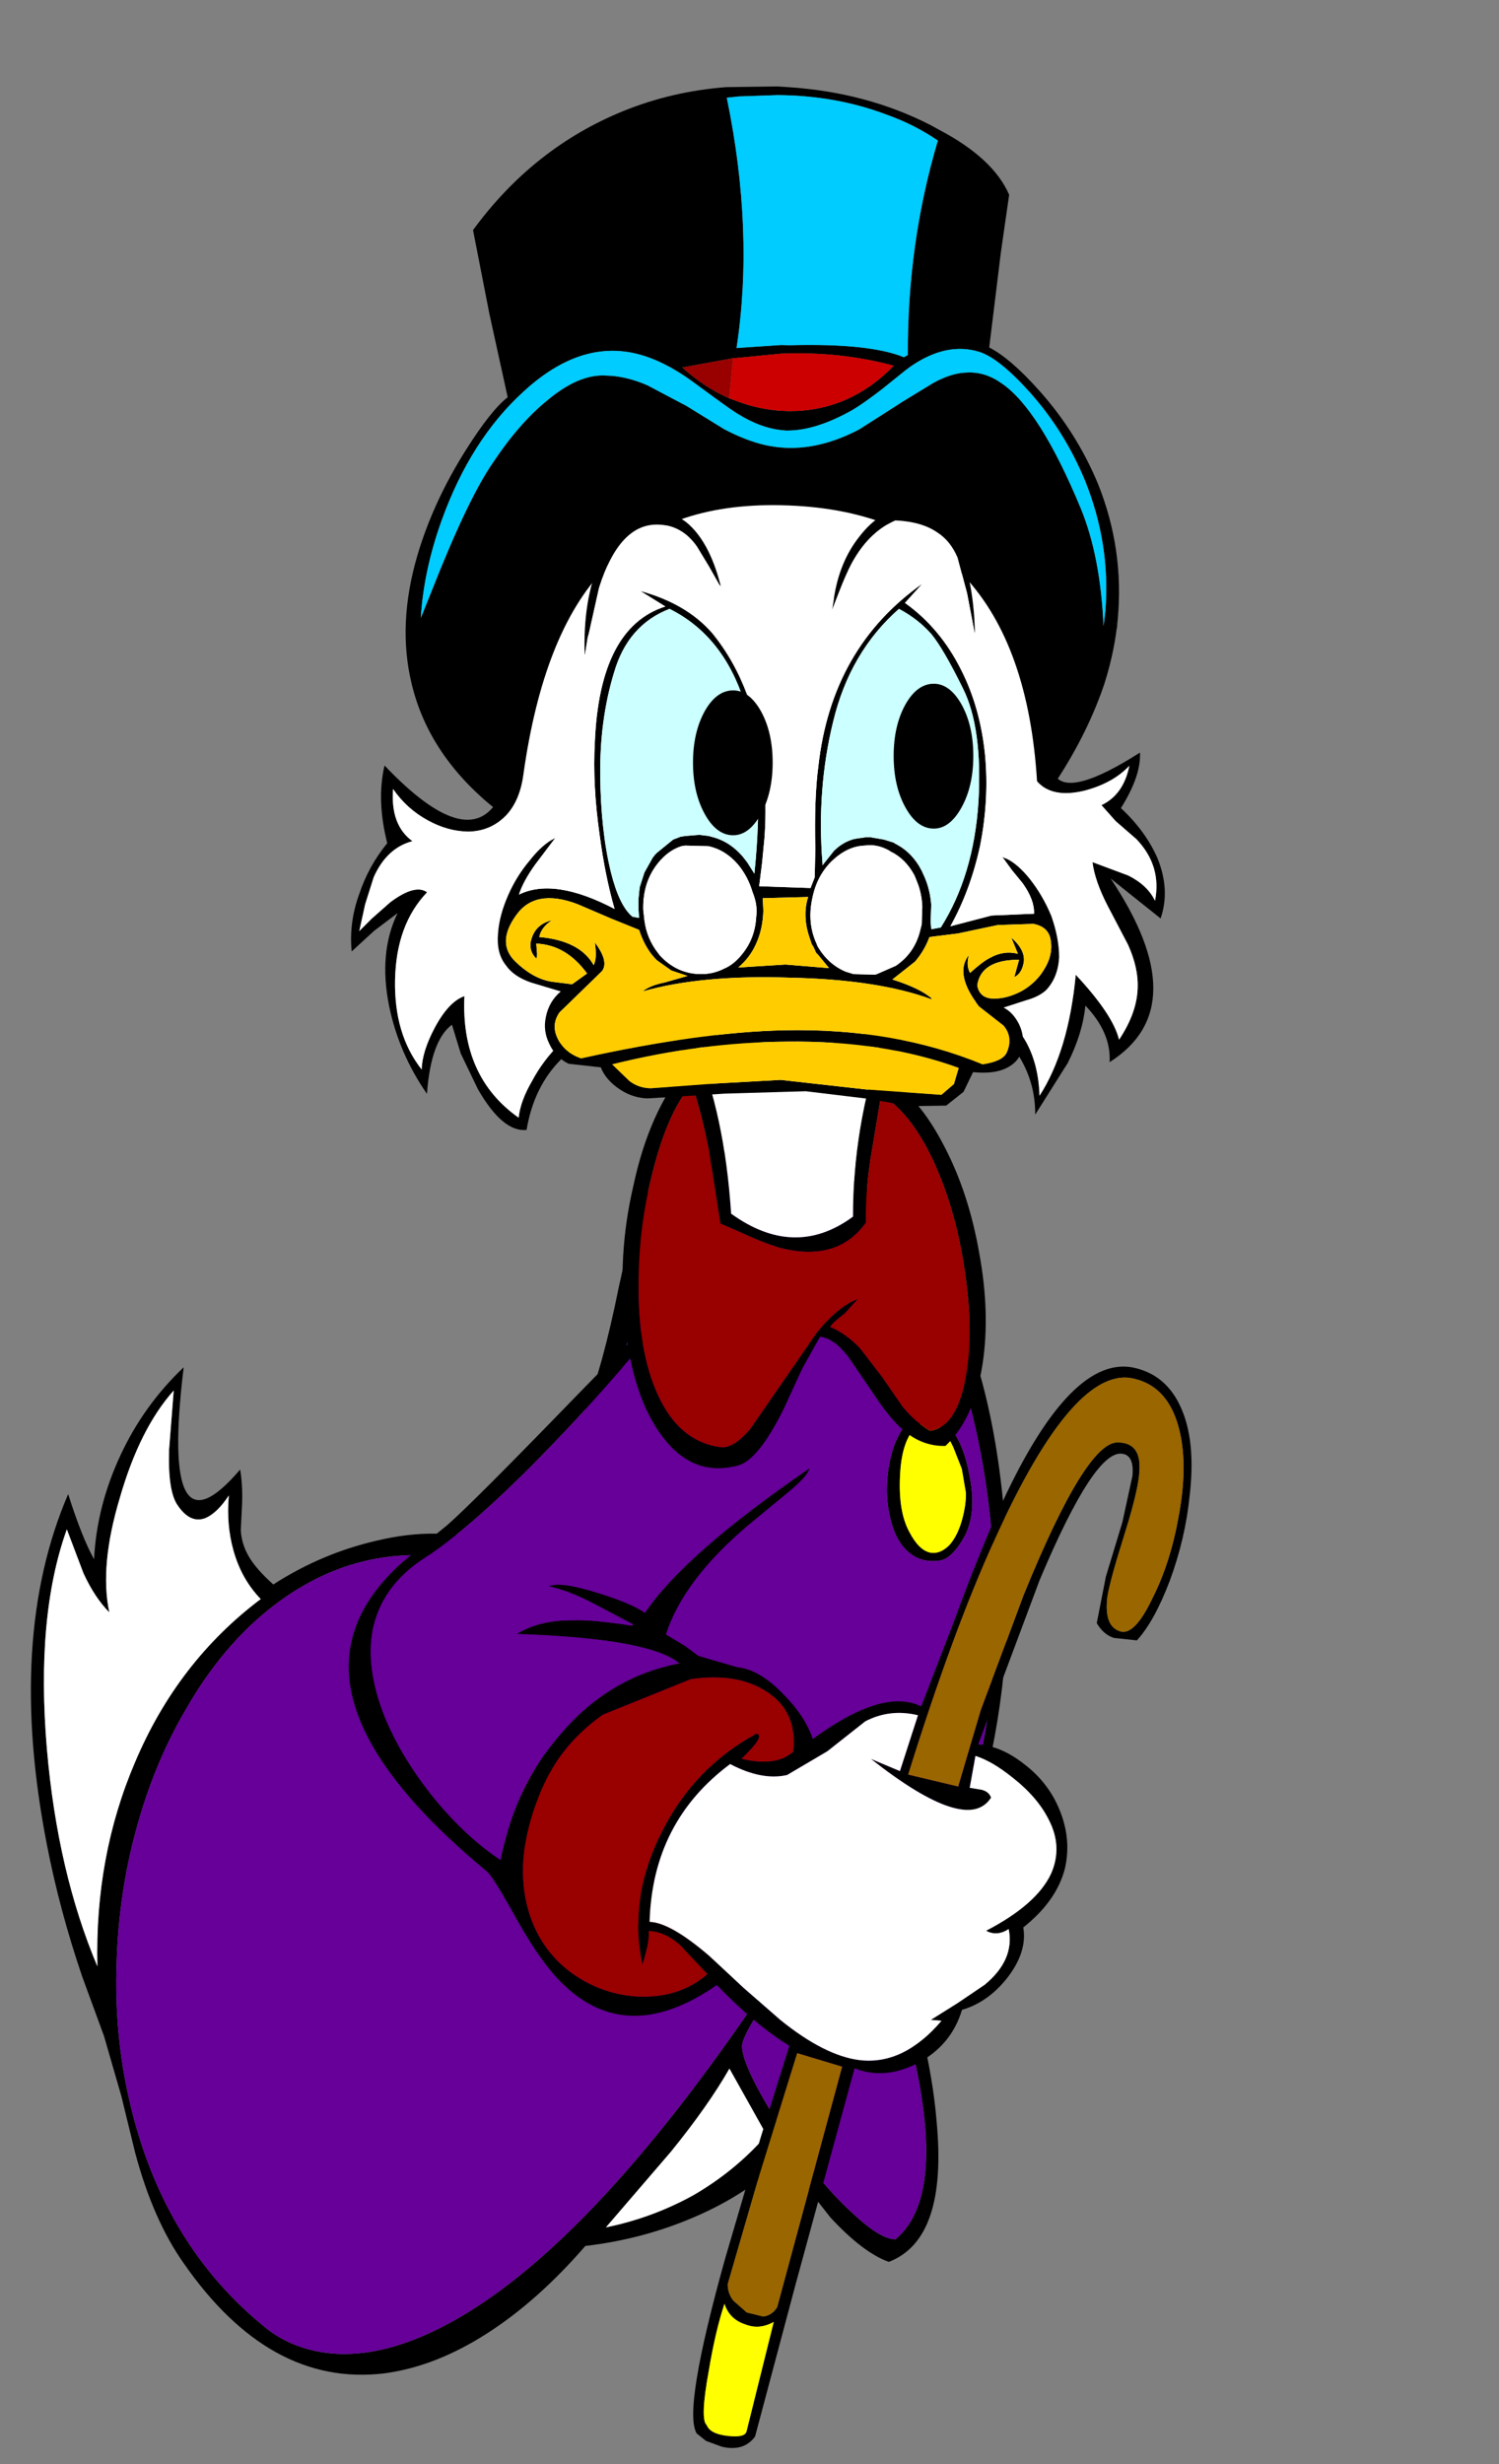 <?xml version="1.0" encoding="UTF-8" standalone="no"?>
<svg xmlns:xlink="http://www.w3.org/1999/xlink" height="166.95px" width="101.6px" xmlns="http://www.w3.org/2000/svg">
  <rect width="100%" height="100%" fill="#808080" stroke="none"/>
  <g transform="matrix(1.0, 0.0, 0.0, 1.0, 51.8, 123.5)">
    <use height="92.15" transform="matrix(0.9, 0.0, 0.0, 0.9, -49.7, -45.53)" width="73.55" xlink:href="#shape0"/>
    <use height="79.85" transform="matrix(0.816, -0.377, 0.377, 0.816, -34.202, -21.67)" width="66.1" xlink:href="#shape1"/>
    <use height="61.55" transform="matrix(0.899, -0.047, 0.047, 0.899, -26.178, -116.408)" width="53.85" xlink:href="#shape2"/>
    <use height="72.7" transform="matrix(0.899, -0.047, 0.047, 0.899, -29.486, -88.161)" width="61.35" xlink:href="#shape3"/>
    <use height="50.2" transform="matrix(0.81, 0.0, 0.0, 0.81, -18.044, -89.09)" width="46.95" xlink:href="#shape4"/>
    <use height="14.65" transform="matrix(0.837, 0.0, 0.0, 0.67, -4.829, -76.722)" width="6.45" xlink:href="#shape5"/>
    <use height="14.65" transform="matrix(0.837, 0.0, 0.0, 0.67, 8.771, -77.172)" width="6.45" xlink:href="#shape5"/>
  </g>
  <defs>
    <g id="shape0" transform="matrix(1.0, 0.0, 0.0, 1.0, 39.0, 65.7)">
      <path d="M9.75 -62.85 Q8.3 -61.5 7.45 -58.95 6.9 -57.25 6.4 -53.9 L5.4 -48.6 Q4.65 -45.7 3.45 -43.9 L0.65 -40.15 Q-1.1 -37.95 -1.85 -36.55 -4.25 -32.45 -3.15 -28.05 -1.15 -20.25 2.9 -15.25 6.25 -11.05 10.9 -9.05 14.6 -7.45 18.75 -7.4 22.0 -7.35 24.35 -8.15 29.25 -9.9 31.75 -17.4 33.95 -24.35 33.55 -33.8 33.15 -43.15 30.4 -50.8 27.35 -59.1 22.6 -62.1 19.55 -64.05 16.2 -64.5 12.1 -65.05 9.75 -62.85 M13.35 -65.65 Q22.45 -66.4 28.05 -58.5 32.8 -51.8 34.1 -40.3 35.3 -29.95 33.35 -20.45 32.45 -16.0 31.0 -12.9 29.45 -9.75 27.55 -8.55 27.4 -8.5 27.5 -8.0 L27.75 -7.05 Q27.9 -5.65 26.55 -5.2 L28.0 0.25 Q28.95 4.25 29.2 7.35 30.05 16.25 25.6 17.95 23.65 17.25 21.2 14.6 L17.7 10.15 Q15.0 12.85 10.9 14.6 7.05 16.25 2.75 16.75 -0.8 20.85 -4.6 23.3 -8.55 25.85 -12.45 26.35 -21.05 27.35 -27.5 18.05 -29.8 14.8 -31.15 9.75 L-32.2 5.45 -33.5 0.95 -35.15 -3.55 Q-36.85 -8.55 -37.8 -13.45 -40.85 -29.05 -36.2 -39.85 -35.15 -36.55 -34.25 -34.95 -34.05 -38.95 -32.25 -42.8 -30.5 -46.55 -27.5 -49.4 -29.3 -34.6 -23.25 -41.7 -23.05 -40.55 -23.1 -39.15 L-23.2 -37.15 Q-23.15 -36.15 -22.65 -35.25 -22.1 -34.25 -20.75 -33.05 -17.1 -35.4 -12.95 -36.35 -8.35 -37.45 -4.55 -36.25 0.25 -40.5 2.7 -46.1 4.05 -49.4 5.25 -55.35 L6.1 -59.2 Q6.6 -61.2 7.35 -62.4 9.15 -65.3 13.35 -65.65 M31.4 -40.0 L31.1 -41.75 30.45 -43.4 Q29.25 -45.9 28.05 -45.2 26.6 -44.35 26.45 -41.3 26.3 -38.55 27.15 -37.0 27.85 -35.65 28.7 -35.45 29.45 -35.3 30.15 -36.0 30.75 -36.65 31.1 -37.85 31.45 -39.1 31.4 -40.0 M25.6 -41.9 Q25.95 -44.05 27.05 -45.3 L29.65 -45.4 Q31.1 -44.3 31.65 -41.4 32.25 -38.55 31.35 -36.75 30.4 -35.0 29.45 -34.85 28.45 -34.7 27.65 -35.1 26.25 -35.85 25.75 -37.9 25.25 -39.8 25.6 -41.9 M16.35 -2.8 Q16.3 -1.85 15.45 -0.3 14.55 1.2 14.55 1.7 14.55 2.75 15.9 5.2 17.15 7.5 19.15 10.1 21.15 12.75 23.0 14.4 25.0 16.25 26.1 16.25 29.2 13.7 28.15 6.1 27.75 3.1 26.8 0.0 L24.9 -4.55 Q20.7 -2.4 14.7 -3.3 8.6 -4.2 3.5 -7.95 -2.15 -12.1 -4.65 -18.45 -7.45 -25.7 -5.5 -34.7 -14.45 -36.85 -21.65 -30.7 -24.9 -27.9 -27.3 -23.7 -29.7 -19.65 -31.05 -14.7 -32.4 -9.8 -32.55 -4.6 -32.75 0.75 -31.6 5.75 -29.1 16.75 -21.15 23.05 -19.45 24.35 -17.1 24.75 -13.7 25.3 -9.65 23.6 1.9 18.75 16.35 -2.8 M23.8 -5.1 Q25.3 -5.65 25.9 -7.0 16.2 -4.85 9.15 -8.15 3.25 -10.95 -0.25 -17.25 -3.15 -22.4 -3.9 -28.6 -4.2 -31.2 -3.95 -33.35 -3.85 -35.45 -3.25 -36.55 -6.3 -32.6 -5.3 -26.1 -4.3 -19.9 -0.15 -14.25 4.15 -8.25 10.15 -5.65 16.85 -2.75 23.8 -5.1 M-27.95 -39.0 Q-28.7 -40.05 -28.6 -43.2 L-28.25 -47.65 Q-30.8 -44.8 -32.3 -39.6 -33.85 -34.45 -33.1 -30.95 -34.2 -32.05 -35.05 -33.9 L-36.3 -37.2 Q-38.65 -30.65 -37.8 -20.65 -37.0 -11.4 -34.0 -4.3 -34.2 -12.6 -31.15 -19.7 -27.95 -27.25 -21.7 -31.95 -23.15 -33.45 -23.75 -35.6 -24.3 -37.55 -24.1 -39.75 -24.95 -38.45 -25.85 -38.05 -27.0 -37.6 -27.95 -39.0 M16.4 8.4 L13.6 3.4 Q12.0 6.2 9.2 9.65 L4.3 15.35 Q7.75 14.65 10.85 12.95 14.05 11.1 16.4 8.4" fill="#000000" fill-rule="evenodd" stroke="none"/>
      <path d="M9.75 -62.85 Q12.1 -65.05 16.2 -64.5 19.55 -64.05 22.6 -62.1 27.35 -59.1 30.4 -50.8 33.15 -43.15 33.55 -33.8 33.95 -24.35 31.75 -17.4 29.25 -9.9 24.35 -8.15 22.0 -7.35 18.75 -7.4 14.6 -7.45 10.9 -9.05 6.25 -11.05 2.9 -15.25 -1.15 -20.25 -3.15 -28.05 -4.25 -32.45 -1.85 -36.55 -1.1 -37.95 0.65 -40.15 L3.45 -43.9 Q4.65 -45.7 5.4 -48.6 L6.4 -53.9 Q6.9 -57.25 7.45 -58.95 8.3 -61.5 9.75 -62.85 M25.6 -41.9 Q25.25 -39.8 25.75 -37.9 26.25 -35.85 27.65 -35.1 28.45 -34.7 29.45 -34.85 30.4 -35.0 31.35 -36.75 32.25 -38.55 31.65 -41.4 31.1 -44.3 29.65 -45.4 L27.05 -45.3 Q25.95 -44.05 25.6 -41.9 M16.35 -2.8 Q1.9 18.75 -9.65 23.6 -13.7 25.3 -17.1 24.75 -19.45 24.35 -21.15 23.05 -29.1 16.75 -31.6 5.75 -32.75 0.75 -32.55 -4.6 -32.4 -9.8 -31.05 -14.7 -29.7 -19.65 -27.3 -23.7 -24.9 -27.9 -21.65 -30.7 -14.45 -36.85 -5.5 -34.7 -7.45 -25.7 -4.65 -18.45 -2.15 -12.1 3.5 -7.95 8.6 -4.2 14.7 -3.3 20.7 -2.4 24.9 -4.55 L26.8 0.0 Q27.75 3.1 28.15 6.1 29.2 13.7 26.1 16.25 25.0 16.25 23.0 14.4 21.15 12.75 19.15 10.1 17.15 7.5 15.9 5.2 14.55 2.75 14.55 1.7 14.55 1.2 15.45 -0.3 16.3 -1.85 16.35 -2.8" fill="#660099" fill-rule="evenodd" stroke="none"/>
      <path d="M31.4 -40.0 Q31.45 -39.1 31.1 -37.85 30.75 -36.65 30.15 -36.0 29.45 -35.3 28.7 -35.45 27.85 -35.65 27.15 -37.0 26.3 -38.55 26.45 -41.3 26.6 -44.35 28.05 -45.2 29.25 -45.9 30.45 -43.4 L31.1 -41.75 31.4 -40.0" fill="#ffff00" fill-rule="evenodd" stroke="none"/>
      <path d="M23.8 -5.1 Q16.85 -2.75 10.15 -5.65 4.15 -8.25 -0.15 -14.25 -4.3 -19.9 -5.3 -26.1 -6.3 -32.6 -3.25 -36.55 -3.85 -35.45 -3.95 -33.35 -4.2 -31.2 -3.9 -28.6 -3.15 -22.4 -0.25 -17.25 3.25 -10.95 9.15 -8.15 16.2 -4.85 25.9 -7.0 25.3 -5.65 23.8 -5.1" fill="#990000" fill-rule="evenodd" stroke="none"/>
      <path d="M16.4 8.4 Q14.05 11.1 10.85 12.95 7.75 14.65 4.3 15.35 L9.2 9.65 Q12.0 6.2 13.6 3.4 L16.4 8.4 M-27.95 -39.0 Q-27.0 -37.6 -25.85 -38.05 -24.95 -38.45 -24.1 -39.75 -24.3 -37.55 -23.75 -35.6 -23.15 -33.45 -21.7 -31.95 -27.95 -27.25 -31.15 -19.7 -34.2 -12.6 -34.0 -4.3 -37.0 -11.4 -37.8 -20.65 -38.65 -30.65 -36.3 -37.2 L-35.05 -33.9 Q-34.2 -32.05 -33.1 -30.95 -33.85 -34.45 -32.3 -39.6 -30.8 -44.8 -28.25 -47.65 L-28.6 -43.2 Q-28.7 -40.05 -27.95 -39.0" fill="#ffffff" fill-rule="evenodd" stroke="none"/>
    </g>
    <g id="shape1" transform="matrix(1.0, 0.0, 0.0, 1.0, 33.75, 7.9)">
      <path d="M4.8 7.15 L5.0 7.15 4.85 7.25 Q4.4 7.65 2.9 8.05 L-1.1 9.1 Q-7.2 10.8 -10.1 13.95 L-9.15 15.35 -8.55 16.45 -6.25 18.45 Q-4.8 19.3 -3.95 21.75 -3.15 23.95 -3.35 25.75 3.1 24.45 5.1 26.95 L10.0 22.2 Q14.3 17.9 17.1 15.55 26.65 7.45 30.5 10.6 32.55 12.25 32.3 15.25 32.1 17.8 30.15 21.0 28.5 23.8 26.1 26.2 23.75 28.5 21.95 29.25 L20.45 28.35 Q19.85 27.8 19.75 26.8 L21.85 23.9 24.7 20.7 26.85 17.85 Q27.6 16.55 26.9 16.05 25.2 14.75 17.2 22.05 L7.8 31.35 Q9.35 32.2 10.35 34.2 11.4 36.2 11.3 38.4 11.2 40.8 9.8 42.6 8.2 44.55 5.1 45.3 4.6 47.15 2.3 48.3 0.25 49.3 -1.7 49.0 -3.55 51.1 -6.45 51.25 -9.25 51.35 -10.9 49.6 L-21.75 62.5 -29.35 71.65 Q-30.6 72.35 -31.95 71.3 L-32.85 70.4 -33.25 69.6 Q-33.5 67.6 -25.75 58.5 L-19.5 51.35 -14.65 46.0 Q-16.3 43.55 -17.7 39.55 -26.2 41.05 -28.45 33.9 -29.1 31.85 -29.35 28.3 -29.6 25.0 -29.85 24.5 -36.85 9.9 -31.35 3.9 -29.5 1.85 -26.1 0.75 L-23.55 0.05 -21.6 -0.45 Q-19.2 -1.15 -8.7 -5.2 -0.55 -8.35 -0.4 -7.85 L-0.45 -7.75 Q-0.8 -7.5 -3.1 -6.4 -5.95 -5.05 -9.45 -3.6 -19.1 0.35 -24.25 1.1 -28.05 1.65 -30.05 4.4 -31.75 6.85 -31.95 10.7 -32.1 14.1 -31.1 18.0 -30.15 21.55 -28.55 24.15 -25.2 19.55 -20.5 17.45 -15.35 15.05 -10.1 16.35 -11.35 13.7 -20.3 9.2 -18.3 8.95 -16.0 10.05 -14.75 10.55 -12.1 12.3 L-12.05 12.2 -14.15 9.45 Q-15.4 7.85 -16.6 6.95 -15.65 6.95 -13.45 8.95 -11.5 10.7 -10.85 11.8 -6.3 9.05 4.8 7.15 M21.15 28.15 Q22.0 28.8 24.3 26.9 26.65 25.05 28.65 22.2 30.95 19.0 31.5 16.25 32.15 13.0 30.15 11.35 26.55 8.2 15.35 17.9 9.6 22.85 2.05 31.2 L5.1 33.6 9.05 29.1 15.65 22.55 Q24.75 14.05 26.9 15.1 28.5 15.85 27.5 17.7 26.9 18.9 24.55 21.5 22.0 24.3 21.3 25.35 20.1 27.3 21.15 28.15 M9.1 34.7 Q8.2 32.9 7.25 32.05 L5.85 34.05 6.65 34.6 Q7.05 34.95 7.0 35.4 4.2 37.2 0.0 28.95 L1.6 30.7 4.6 27.45 Q2.9 26.1 0.8 26.2 L-2.75 27.05 -6.25 27.4 Q-8.15 27.0 -9.8 24.85 -16.95 26.35 -20.3 33.1 -18.9 33.8 -17.3 37.3 L-15.95 40.6 -14.45 43.95 Q-12.55 47.8 -10.3 49.2 -7.45 50.95 -3.45 49.1 L-4.15 48.7 -1.8 48.4 0.65 48.0 Q3.5 47.25 4.05 44.95 3.0 45.1 2.45 44.35 6.75 44.15 8.7 42.5 10.35 41.05 10.25 38.75 10.2 36.85 9.1 34.7 M-8.85 24.85 Q-6.75 26.5 -5.1 26.0 -3.5 23.35 -5.05 21.0 -6.45 18.8 -9.8 17.8 L-16.95 17.45 Q-21.05 18.2 -23.9 21.0 -27.4 24.3 -28.15 28.0 -28.8 31.25 -27.3 34.05 -25.85 36.65 -23.25 37.95 -20.55 39.25 -18.0 38.5 L-18.9 35.8 Q-19.5 34.3 -20.65 33.7 -20.95 34.5 -22.15 35.8 -21.0 30.8 -16.65 27.35 -12.4 23.95 -7.05 23.6 -6.4 24.0 -8.85 24.85 M-30.45 65.7 Q-32.6 68.75 -32.3 69.35 -32.35 70.05 -31.2 70.75 -30.05 71.45 -29.75 71.0 L-24.45 64.4 Q-25.7 64.5 -26.5 63.65 -27.4 62.8 -27.25 61.6 -28.75 63.2 -30.45 65.7 M-11.7 49.1 L-14.35 46.75 -20.75 53.85 -26.4 60.35 Q-26.7 60.95 -26.55 61.65 L-26.0 62.9 -25.0 63.7 Q-24.35 63.9 -23.75 63.5 L-11.7 49.1" fill="#000000" fill-rule="evenodd" stroke="none"/>
      <path d="M-0.45 -7.75 Q9.85 -4.75 4.8 7.15 -6.3 9.05 -10.85 11.8 -11.5 10.7 -13.45 8.95 -15.65 6.95 -16.6 6.95 -15.4 7.85 -14.15 9.45 L-12.05 12.2 -12.1 12.3 Q-14.75 10.55 -16.0 10.05 -18.3 8.95 -20.3 9.2 -11.35 13.7 -10.1 16.35 -15.35 15.05 -20.5 17.45 -25.2 19.55 -28.55 24.15 -30.15 21.55 -31.1 18.0 -32.1 14.1 -31.95 10.7 -31.75 6.85 -30.05 4.4 -28.05 1.65 -24.25 1.1 -19.1 0.35 -9.45 -3.6 -5.95 -5.05 -3.1 -6.4 -0.8 -7.5 -0.45 -7.75" fill="#660099" fill-rule="evenodd" stroke="none"/>
      <path d="M21.15 28.15 Q20.1 27.3 21.3 25.35 22.0 24.3 24.55 21.5 26.9 18.9 27.5 17.7 28.5 15.85 26.9 15.1 24.75 14.05 15.65 22.55 L9.05 29.1 5.1 33.6 2.05 31.2 Q9.6 22.85 15.35 17.9 26.55 8.2 30.15 11.35 32.15 13.0 31.5 16.25 30.95 19.0 28.65 22.2 26.65 25.05 24.3 26.9 22.0 28.8 21.15 28.15 M-11.7 49.1 L-23.75 63.5 Q-24.35 63.9 -25.0 63.7 L-26.0 62.9 -26.55 61.65 Q-26.7 60.95 -26.4 60.35 L-20.75 53.85 -14.35 46.75 -11.7 49.1" fill="#996600" fill-rule="evenodd" stroke="none"/>
      <path d="M9.1 34.7 Q10.2 36.85 10.25 38.75 10.35 41.05 8.7 42.5 6.75 44.15 2.45 44.35 3.0 45.1 4.05 44.95 3.5 47.25 0.65 48.0 L-1.8 48.4 -4.15 48.7 -3.45 49.1 Q-7.45 50.95 -10.3 49.2 -12.55 47.8 -14.45 43.95 L-15.95 40.6 -17.3 37.3 Q-18.9 33.8 -20.3 33.1 -16.95 26.35 -9.8 24.85 -8.15 27.0 -6.25 27.4 L-2.75 27.05 0.8 26.2 Q2.9 26.1 4.6 27.45 L1.6 30.7 0.0 28.95 Q4.2 37.2 7.0 35.4 7.05 34.95 6.65 34.6 L5.85 34.05 7.25 32.05 Q8.2 32.9 9.1 34.7" fill="#ffffff" fill-rule="evenodd" stroke="none"/>
      <path d="M-8.85 24.85 Q-6.4 24.0 -7.05 23.6 -12.4 23.95 -16.65 27.35 -21.0 30.8 -22.15 35.8 -20.95 34.5 -20.65 33.7 -19.5 34.3 -18.9 35.8 L-18.0 38.5 Q-20.55 39.25 -23.25 37.95 -25.85 36.65 -27.3 34.05 -28.8 31.25 -28.15 28.0 -27.4 24.3 -23.9 21.0 -21.05 18.2 -16.95 17.45 L-9.8 17.8 Q-6.45 18.8 -5.05 21.0 -3.5 23.35 -5.1 26.0 -6.75 26.5 -8.85 24.85" fill="#990000" fill-rule="evenodd" stroke="none"/>
      <path d="M-30.45 65.7 Q-28.75 63.2 -27.25 61.6 -27.4 62.8 -26.5 63.65 -25.7 64.5 -24.45 64.4 L-29.75 71.0 Q-30.05 71.45 -31.2 70.75 -32.35 70.05 -32.3 69.35 -32.6 68.75 -30.45 65.7" fill="#ffff00" fill-rule="evenodd" stroke="none"/>
    </g>
    <g id="shape2" transform="matrix(1.0, 0.0, 0.0, 1.0, 26.9, 30.75)">
      <path d="M3.2 -30.55 L4.05 -30.45 Q9.9 -29.75 14.55 -27.05 L15.2 -26.65 Q19.15 -24.3 20.2 -21.5 L19.35 -17.2 18.1 -10.1 Q19.65 -9.2 21.7 -6.65 24.35 -3.35 25.75 0.6 27.45 5.6 26.7 10.8 26.35 13.2 25.45 15.6 24.05 19.15 21.55 22.6 1.1 39.0 -20.9 22.6 -25.65 18.35 -26.65 12.9 -27.5 8.35 -25.7 3.25 -24.3 -0.7 -21.65 -4.45 -19.6 -7.35 -18.3 -8.25 L-19.35 -14.6 -20.25 -20.95 Q-15.4 -26.9 -8.5 -29.3 -4.75 -30.6 -0.65 -30.7 L3.2 -30.55 M-8.4 -11.0 Q-12.65 -12.3 -17.1 -8.6 -21.25 -5.2 -23.75 0.75 -25.3 4.45 -25.7 8.0 L-24.75 5.95 Q-21.7 -0.75 -19.7 -3.35 -17.55 -6.25 -15.35 -7.85 -12.9 -9.7 -10.9 -9.5 -9.35 -9.4 -7.75 -8.6 L-4.9 -6.9 -2.15 -5.0 Q-0.55 -4.05 0.85 -3.65 4.2 -2.7 8.0 -4.45 L11.0 -6.15 11.25 -6.3 13.75 -7.65 Q15.2 -8.35 16.35 -8.3 17.7 -8.3 18.9 -7.35 21.65 -5.25 24.35 2.35 25.65 6.05 25.6 11.3 L25.8 10.15 Q26.45 5.2 24.8 0.35 23.45 -3.5 20.95 -6.6 18.8 -9.25 17.35 -9.8 14.95 -10.7 12.15 -9.0 L11.7 -8.7 9.9 -7.4 Q8.45 -6.4 7.6 -5.95 4.7 -4.5 2.5 -4.65 L2.15 -4.7 Q0.6 -4.95 -1.0 -6.05 L-1.15 -6.15 -1.75 -6.6 -2.75 -7.4 -4.4 -8.75 Q-6.45 -10.4 -8.4 -11.0 M0.25 -29.95 L-0.65 -29.9 Q0.9 -19.75 -0.9 -11.05 L2.45 -11.1 3.1 -11.05 Q9.1 -10.9 11.65 -9.7 L11.95 -9.85 Q12.35 -18.25 15.05 -25.85 13.35 -27.15 11.3 -28.0 7.55 -29.65 3.15 -29.9 L0.25 -29.95 M-1.65 -7.3 L-0.95 -7.0 Q0.55 -6.35 2.25 -6.15 L2.8 -6.1 Q7.35 -5.85 10.85 -9.1 6.9 -10.4 2.4 -10.45 L-0.95 -10.3 -1.2 -10.3 -5.05 -9.8 Q-3.45 -8.2 -1.65 -7.3 M12.15 21.0 Q16.25 17.9 16.25 13.75 L16.05 12.05 Q15.3 8.6 11.5 6.05 6.75 2.85 0.1 2.85 -6.6 2.85 -11.3 6.05 -14.5 8.15 -15.5 10.9 -16.05 12.2 -16.05 13.75 -16.05 18.25 -11.3 21.45 L-9.55 22.5 Q-5.4 24.6 0.1 24.65 6.75 24.6 11.5 21.45 L12.15 21.0" fill="#000000" fill-rule="evenodd" stroke="none"/>
      <path d="M0.25 -29.95 L3.15 -29.9 Q7.55 -29.65 11.3 -28.0 13.35 -27.15 15.05 -25.85 12.35 -18.25 11.95 -9.85 L11.65 -9.7 Q9.1 -10.9 3.1 -11.05 L2.45 -11.1 -0.9 -11.05 Q0.9 -19.75 -0.65 -29.9 L0.25 -29.95 M-8.4 -11.0 Q-6.45 -10.4 -4.4 -8.75 L-2.75 -7.4 -1.75 -6.6 -1.15 -6.15 -1.0 -6.05 Q0.6 -4.95 2.15 -4.7 L2.5 -4.65 Q4.7 -4.5 7.6 -5.95 8.45 -6.4 9.9 -7.4 L11.7 -8.7 12.15 -9.0 Q14.95 -10.7 17.35 -9.8 18.8 -9.25 20.95 -6.6 23.45 -3.5 24.8 0.35 26.45 5.2 25.8 10.15 L25.6 11.3 Q25.65 6.05 24.35 2.35 21.65 -5.25 18.9 -7.35 17.7 -8.3 16.35 -8.3 15.2 -8.35 13.75 -7.65 L11.25 -6.3 11.0 -6.15 8.0 -4.45 Q4.2 -2.7 0.85 -3.65 -0.55 -4.05 -2.15 -5.0 L-4.9 -6.9 -7.75 -8.6 Q-9.35 -9.4 -10.9 -9.5 -12.9 -9.7 -15.35 -7.85 -17.55 -6.25 -19.7 -3.35 -21.7 -0.75 -24.75 5.95 L-25.7 8.0 Q-25.3 4.45 -23.75 0.75 -21.25 -5.2 -17.1 -8.6 -12.65 -12.3 -8.4 -11.0" fill="#00ccff" fill-rule="evenodd" stroke="none"/>
      <path d="M-1.2 -10.3 L-0.95 -10.3 2.4 -10.45 Q6.9 -10.4 10.85 -9.1 7.35 -5.85 2.8 -6.1 L2.25 -6.15 Q0.55 -6.35 -0.95 -7.0 L-1.65 -7.3 -1.2 -10.3" fill="#cc0000" fill-rule="evenodd" stroke="none"/>
      <path d="M-1.65 -7.3 Q-3.45 -8.2 -5.05 -9.8 L-1.2 -10.3 -1.65 -7.3" fill="#990000" fill-rule="evenodd" stroke="none"/>
      <path d="M12.15 21.0 L11.5 21.45 Q6.75 24.6 0.1 24.65 -5.4 24.6 -9.55 22.5 L-9.0 18.05 Q-4.9 20.05 0.45 20.1 6.75 20.05 11.35 17.25 L12.15 21.0" fill="#660000" fill-rule="evenodd" stroke="none"/>
      <path d="M-15.5 10.9 Q-14.5 8.15 -11.3 6.05 -6.6 2.85 0.1 2.85 6.75 2.85 11.5 6.05 15.3 8.6 16.05 12.05 15.0 14.75 11.85 16.9 L11.35 17.25 Q6.75 20.05 0.45 20.1 -4.9 20.05 -9.0 18.05 L-10.95 16.9 Q-14.8 14.3 -15.5 10.9" fill="#333333" fill-rule="evenodd" stroke="none"/>
      <path d="M16.05 12.05 L16.25 13.75 Q16.25 17.9 12.15 21.0 L11.35 17.25 11.85 16.9 Q15.0 14.75 16.05 12.05 M-9.55 22.5 L-11.3 21.45 Q-16.05 18.25 -16.05 13.75 -16.05 12.2 -15.5 10.9 -14.8 14.3 -10.95 16.9 L-9.0 18.05 -9.55 22.5" fill="#330000" fill-rule="evenodd" stroke="none"/>
    </g>
    <g id="shape3" transform="matrix(1.0, 0.0, 0.0, 1.0, 32.9, 57.5)">
      <path d="M25.95 -46.6 L24.95 -43.15 Q23.45 -39.35 20.65 -35.6 21.6 -33.8 27.15 -36.95 27.15 -35.2 25.5 -32.85 27.25 -31.05 28.05 -28.95 28.9 -26.5 28.05 -24.4 L24.45 -27.6 Q30.4 -17.6 23.65 -13.8 23.9 -16.0 22.05 -18.15 21.75 -16.1 20.5 -13.9 L17.85 -10.15 Q18.0 -12.65 16.75 -14.8 15.55 -16.9 13.65 -17.75 11.65 -18.7 9.9 -17.75 7.85 -16.75 6.75 -13.55 9.15 -12.0 10.9 -8.1 12.55 -4.5 13.1 0.05 13.7 4.65 12.9 8.45 12.05 12.5 9.8 14.4 8.05 14.35 6.7 13.05 5.7 12.1 4.6 10.2 L2.8 7.25 Q1.8 5.85 0.8 5.7 L-0.65 8.0 -2.2 10.95 Q-4.3 14.7 -5.85 15.05 -9.35 15.8 -11.5 12.5 -13.5 9.5 -13.8 4.15 -14.15 -1.15 -12.65 -6.35 -11.15 -11.95 -8.15 -15.15 -8.05 -16.9 -9.65 -17.8 -11.2 -18.65 -13.4 -18.25 -15.8 -17.85 -17.6 -16.15 -19.75 -14.2 -20.45 -11.0 -22.25 -10.9 -23.95 -14.25 L-25.1 -17.0 -25.65 -19.2 Q-27.3 -18.1 -27.8 -14.1 -29.75 -17.25 -30.3 -20.85 -30.9 -24.9 -29.3 -27.8 L-31.15 -26.55 -32.9 -25.1 Q-33.0 -27.3 -32.1 -29.4 -31.3 -31.45 -29.8 -33.1 -30.45 -36.35 -29.7 -38.95 -23.75 -32.0 -21.25 -36.0 -26.15 -40.3 -27.15 -45.85 L-27.4 -49.4 -21.0 -49.4 -21.0 -57.5 20.8 -57.5 20.8 -46.6 25.95 -46.6 M25.05 -31.9 L24.05 -33.15 Q25.75 -33.85 26.3 -36.0 25.0 -34.75 22.8 -34.3 20.35 -33.85 19.3 -35.2 19.1 -55.65 1.15 -56.95 -7.5 -57.6 -12.4 -52.85 -17.25 -48.3 -19.3 -37.7 -19.7 -35.6 -20.95 -34.55 -22.1 -33.6 -23.65 -33.65 -25.2 -33.75 -26.65 -34.65 -28.2 -35.6 -29.15 -37.15 -29.5 -34.45 -27.9 -33.15 -29.85 -32.75 -30.95 -30.6 L-31.7 -28.6 -32.25 -26.6 -31.25 -27.5 -29.8 -28.65 Q-27.85 -29.95 -27.0 -29.25 -29.45 -26.95 -29.75 -22.8 -30.05 -18.7 -28.1 -15.95 -28.0 -17.3 -26.95 -19.05 -25.8 -20.95 -24.6 -21.3 -25.2 -15.25 -21.0 -11.95 -20.8 -13.2 -19.85 -14.65 -18.95 -16.15 -17.6 -17.35 L-14.85 -19.3 Q-13.3 -20.0 -12.0 -19.7 L-10.4 -19.05 -7.15 -17.8 Q-2.0 -16.15 2.9 -16.35 4.15 -16.4 5.85 -17.05 L8.7 -18.25 Q10.35 -18.95 11.55 -19.05 13.1 -19.25 14.5 -18.55 16.45 -17.65 17.45 -15.65 18.3 -13.9 18.25 -11.55 20.6 -14.8 21.45 -20.5 24.1 -17.35 24.45 -15.45 25.9 -17.4 26.05 -19.25 26.2 -20.75 25.5 -22.55 L24.1 -25.6 Q23.25 -27.5 23.15 -28.9 L25.8 -27.75 Q27.2 -26.95 27.7 -25.75 28.35 -28.35 26.55 -30.45 L25.05 -31.9 M5.3 -7.5 Q4.75 -4.8 4.7 -2.7 2.4 0.2 -1.9 -1.15 -3.15 -1.6 -4.75 -2.45 L-6.25 -3.2 -6.8 -8.55 Q-7.2 -11.5 -7.85 -13.8 -9.75 -11.8 -11.1 -7.45 -12.45 -3.2 -12.65 1.3 -12.9 6.15 -11.65 9.35 -10.25 13.0 -7.15 13.6 -6.2 13.8 -4.85 12.4 L-2.3 9.1 0.55 5.4 Q2.25 3.5 3.8 3.0 L2.75 4.05 Q1.85 4.65 1.6 5.0 2.75 5.55 3.75 6.7 L5.3 8.95 6.75 11.3 Q7.65 12.5 8.7 13.2 10.6 13.05 11.5 9.7 12.35 6.55 12.0 2.0 11.65 -2.65 10.25 -6.45 8.7 -10.65 6.35 -12.25 L5.3 -7.5 M3.75 -3.2 Q4.1 -9.9 6.6 -16.2 0.6 -14.25 -7.45 -16.75 -5.5 -11.45 -5.4 -3.9 -0.8 -0.2 3.75 -3.2" fill="#000000" fill-rule="evenodd" stroke="none"/>
      <path d="M25.05 -31.9 L26.55 -30.45 Q28.35 -28.35 27.7 -25.75 27.2 -26.95 25.8 -27.75 L23.15 -28.9 Q23.25 -27.5 24.1 -25.6 L25.5 -22.55 Q26.2 -20.75 26.05 -19.25 25.9 -17.4 24.45 -15.45 24.1 -17.35 21.45 -20.5 20.6 -14.8 18.25 -11.55 18.3 -13.9 17.45 -15.65 16.45 -17.65 14.5 -18.55 13.1 -19.25 11.55 -19.05 10.35 -18.95 8.7 -18.25 L5.85 -17.05 Q4.15 -16.4 2.9 -16.35 -2.0 -16.15 -7.15 -17.8 L-10.4 -19.05 -12.0 -19.7 Q-13.3 -20.0 -14.85 -19.3 L-17.6 -17.35 Q-18.95 -16.15 -19.85 -14.65 -20.8 -13.2 -21.0 -11.95 -25.2 -15.25 -24.6 -21.3 -25.8 -20.95 -26.95 -19.05 -28.0 -17.3 -28.1 -15.95 -30.05 -18.7 -29.75 -22.8 -29.45 -26.95 -27.0 -29.25 -27.85 -29.95 -29.8 -28.65 L-31.25 -27.5 -32.25 -26.6 -31.7 -28.6 -30.95 -30.6 Q-29.85 -32.75 -27.9 -33.15 -29.5 -34.45 -29.15 -37.15 -28.2 -35.6 -26.65 -34.65 -25.2 -33.75 -23.65 -33.65 -22.1 -33.6 -20.95 -34.55 -19.7 -35.6 -19.3 -37.7 -17.25 -48.3 -12.4 -52.85 -7.5 -57.6 1.15 -56.95 19.1 -55.65 19.3 -35.2 20.35 -33.85 22.8 -34.3 25.0 -34.75 26.3 -36.0 25.75 -33.85 24.05 -33.15 L25.05 -31.9 M3.75 -3.2 Q-0.8 -0.2 -5.4 -3.9 -5.5 -11.45 -7.45 -16.75 0.6 -14.25 6.6 -16.2 4.1 -9.9 3.75 -3.2" fill="#ffffff" fill-rule="evenodd" stroke="none"/>
      <path d="M5.3 -7.5 L6.35 -12.25 Q8.7 -10.65 10.25 -6.45 11.65 -2.65 12.0 2.0 12.35 6.55 11.5 9.7 10.6 13.05 8.7 13.2 7.65 12.5 6.75 11.3 L5.3 8.95 3.75 6.7 Q2.75 5.55 1.6 5.0 1.85 4.65 2.75 4.05 L3.8 3.0 Q2.25 3.5 0.55 5.4 L-2.3 9.1 -4.85 12.4 Q-6.2 13.8 -7.15 13.6 -10.25 13.0 -11.65 9.35 -12.9 6.15 -12.65 1.3 -12.45 -3.2 -11.1 -7.45 -9.75 -11.8 -7.85 -13.8 -7.2 -11.5 -6.8 -8.55 L-6.25 -3.2 -4.75 -2.45 Q-3.15 -1.6 -1.9 -1.15 2.4 0.2 4.7 -2.7 4.75 -4.8 5.3 -7.5" fill="#990000" fill-rule="evenodd" stroke="none"/>
    </g>
    <g id="shape4" transform="matrix(1.0, 0.0, 0.0, 1.0, 23.45, 25.05)">
      <path d="M4.65 -17.45 Q5.1 -20.5 6.75 -22.6 8.55 -24.95 10.75 -25.05 13.05 -25.15 14.6 -22.7 16.1 -20.25 16.4 -15.85 L16.45 -14.8 16.45 -14.5 15.8 -17.9 15.0 -20.9 Q14.4 -22.3 13.3 -23.0 12.0 -23.9 9.8 -24.0 7.75 -23.1 6.4 -20.85 5.8 -19.9 4.85 -17.4 L4.5 -16.5 4.65 -17.45 M19.1 4.3 Q20.05 4.75 21.05 6.0 22.15 7.4 22.85 9.1 23.5 10.95 23.5 12.55 23.4 14.25 22.4 15.3 21.8 15.85 20.7 16.15 L18.85 16.75 Q19.65 17.15 20.15 18.15 20.6 19.1 20.45 20.1 20.25 21.15 19.3 21.7 18.2 22.35 16.3 22.15 L15.5 23.8 14.05 24.95 10.95 25.0 7.7 24.4 2.3 23.75 -4.5 23.95 -10.95 24.35 Q-12.2 24.3 -13.25 23.6 -14.45 22.8 -14.85 21.75 L-17.55 21.45 Q-18.65 20.9 -19.15 19.8 -19.7 18.7 -19.45 17.55 -19.2 16.25 -18.2 15.4 L-20.7 14.65 Q-22.15 14.15 -22.8 13.2 -23.6 12.2 -23.45 10.55 -23.35 9.05 -22.6 7.35 -21.9 5.75 -20.8 4.45 -19.9 3.3 -19.0 2.75 L-18.65 2.55 -20.35 4.8 Q-21.35 6.2 -21.7 7.3 -18.75 5.85 -13.7 8.5 -14.5 5.7 -14.95 2.3 -15.55 -1.9 -15.35 -5.45 -14.95 -15.05 -9.45 -16.8 L-11.55 -18.1 Q-7.7 -17.05 -5.55 -14.6 -3.7 -12.35 -2.6 -9.4 -1.55 -6.45 -1.25 -3.35 -0.95 -0.3 -1.15 2.5 L-1.35 4.6 -1.6 6.6 2.7 6.75 3.05 5.85 3.1 3.45 Q3.0 -0.75 3.35 -3.4 4.45 -13.35 12.05 -18.7 L10.6 -17.1 Q13.55 -15.0 15.3 -11.5 16.9 -8.35 17.3 -4.4 17.65 -0.7 16.9 3.15 16.1 6.9 14.4 9.95 L17.85 9.05 21.4 8.9 Q21.45 7.75 20.45 6.35 L19.55 5.25 19.15 4.7 18.75 4.15 19.1 4.3 M-16.15 -12.95 L-16.2 -12.75 Q-16.35 -17.35 -14.95 -20.55 -13.7 -23.5 -11.6 -24.4 -9.6 -25.3 -7.7 -23.85 -5.8 -22.3 -4.85 -18.65 L-4.8 -18.45 -4.95 -18.65 -5.8 -20.15 -6.8 -21.8 Q-8.05 -23.6 -10.05 -23.65 -13.3 -23.75 -15.0 -18.35 L-15.85 -14.55 -15.95 -14.2 -16.15 -12.95 M16.75 -0.45 Q17.1 -6.65 15.45 -9.95 13.8 -13.3 12.8 -14.5 11.7 -15.75 10.1 -16.6 6.0 -13.0 4.6 -7.2 3.2 -1.5 3.7 4.7 L3.7 4.85 4.65 3.65 Q5.4 2.9 6.35 2.65 L6.65 2.6 7.35 2.5 7.4 2.5 7.7 2.5 8.85 2.7 9.65 2.95 9.8 3.05 Q11.2 3.75 12.0 5.3 L12.25 5.85 Q12.7 6.9 12.8 8.15 L12.75 9.55 12.8 10.2 13.6 10.05 Q16.35 5.7 16.75 -0.45 M20.4 15.35 Q21.6 14.65 22.25 13.55 23.0 12.35 22.8 11.15 22.65 10.0 21.35 9.75 L18.35 9.85 15.05 10.55 12.65 10.85 Q12.25 11.95 11.45 12.9 L9.55 14.4 Q11.9 15.15 12.85 16.0 L12.8 16.05 Q8.3 14.4 0.95 14.25 -6.45 14.0 -11.35 15.4 -10.75 14.9 -9.5 14.65 L-7.75 14.15 -7.6 14.1 -8.95 13.65 -10.15 12.8 Q-11.1 11.9 -11.65 10.25 L-14.0 9.3 -16.8 8.1 Q-20.35 6.75 -21.95 9.05 -23.6 11.35 -22.0 12.9 -20.45 14.4 -18.85 14.6 L-17.25 14.8 -16.0 13.9 Q-17.75 11.5 -20.25 11.4 L-20.2 12.05 Q-20.15 12.45 -20.25 12.65 -21.0 11.9 -20.6 10.85 -20.2 9.75 -18.95 9.45 -19.85 10.05 -20.0 10.85 -16.6 11.15 -15.45 13.2 -15.15 12.65 -15.35 11.3 -14.15 12.9 -14.75 13.7 L-16.6 15.5 -18.3 17.15 Q-19.0 18.15 -18.5 19.25 -17.95 20.5 -16.5 21.0 -6.55 18.8 0.5 18.65 9.7 18.45 17.1 21.5 18.75 21.25 19.1 20.55 19.7 19.25 18.85 18.25 L16.8 16.65 Q14.7 13.95 15.95 12.35 15.7 13.25 16.05 13.85 17.1 12.9 17.7 12.6 18.85 11.95 20.05 12.25 L19.5 10.9 Q20.65 11.9 20.55 12.9 20.4 13.9 19.75 14.2 L20.15 12.75 Q16.95 12.75 16.65 14.9 16.85 16.0 18.05 16.0 19.2 16.0 20.4 15.35 M11.6 6.2 L11.4 5.7 Q10.65 4.3 9.4 3.7 L9.25 3.6 Q8.25 3.05 7.25 3.2 L7.2 3.2 Q6.05 3.25 5.0 4.05 3.3 5.35 2.85 7.6 2.4 9.65 3.2 11.4 L3.3 11.65 Q4.2 13.15 5.65 13.75 L6.3 13.95 8.1 14.0 8.25 13.95 9.85 13.25 10.05 13.1 Q11.4 12.1 11.85 10.4 L12.0 9.8 12.05 8.3 Q12.0 7.15 11.6 6.2 M0.2 22.8 L7.35 23.6 13.65 24.05 14.7 23.15 15.1 21.8 Q8.8 19.5 0.7 19.6 -6.45 19.65 -13.9 21.5 L-12.45 22.9 Q-11.65 23.5 -10.65 23.5 L-5.2 23.1 0.2 22.8 M3.3 12.3 L3.15 12.15 3.05 11.9 2.9 11.6 2.8 11.45 2.6 10.85 Q2.0 9.05 2.5 7.5 L-1.3 7.6 -1.25 8.65 Q-1.3 10.2 -1.85 11.4 -2.35 12.55 -3.35 13.4 L0.6 13.15 4.25 13.45 3.3 12.3 M-13.75 -11.25 Q-14.95 -7.3 -14.9 -2.65 -14.85 2.0 -14.0 5.45 -13.3 8.25 -12.2 9.15 L-11.65 9.25 -11.7 8.45 -11.7 8.3 -11.7 7.7 -11.6 6.7 -11.2 5.45 -10.5 4.2 -10.3 3.95 -10.15 3.8 -8.8 2.7 -8.15 2.45 -8.1 2.45 -7.8 2.4 -6.6 2.3 -5.8 2.4 -5.65 2.45 Q-4.1 2.8 -2.95 4.15 L-2.6 4.6 -2.0 5.55 Q-0.15 -12.15 -9.1 -16.6 -12.6 -15.25 -13.75 -11.25 M-7.8 3.2 L-8.1 3.25 Q-9.2 3.6 -10.05 4.65 -11.35 6.25 -11.3 8.55 L-11.2 9.45 Q-11.0 11.0 -10.05 12.2 L-9.9 12.4 Q-8.45 13.95 -6.45 13.95 -5.5 13.95 -4.65 13.55 L-4.55 13.5 Q-3.7 13.15 -3.0 12.25 -1.95 10.95 -1.85 9.2 -1.7 8.2 -2.15 7.1 -2.55 5.75 -3.4 4.75 -4.45 3.55 -5.85 3.25 L-7.8 3.2" fill="#000000" fill-rule="evenodd" stroke="none"/>
      <path d="M20.4 15.35 Q19.2 16.0 18.05 16.0 16.85 16.0 16.65 14.9 16.95 12.75 20.15 12.75 L19.75 14.2 Q20.4 13.9 20.55 12.9 20.65 11.9 19.5 10.9 L20.05 12.25 Q18.85 11.95 17.7 12.6 17.1 12.9 16.05 13.85 15.7 13.25 15.95 12.35 14.7 13.95 16.8 16.65 L18.85 18.25 Q19.7 19.25 19.1 20.55 18.75 21.25 17.1 21.5 9.7 18.45 0.5 18.65 -6.55 18.8 -16.5 21.0 -17.95 20.5 -18.5 19.25 -19.0 18.15 -18.3 17.15 L-16.6 15.5 -14.75 13.7 Q-14.15 12.9 -15.35 11.3 -15.15 12.65 -15.45 13.2 -16.6 11.15 -20.0 10.85 -19.85 10.05 -18.95 9.45 -20.2 9.75 -20.6 10.85 -21.0 11.9 -20.25 12.65 -20.15 12.45 -20.2 12.05 L-20.25 11.4 Q-17.75 11.5 -16.0 13.9 L-17.25 14.8 -18.85 14.6 Q-20.45 14.4 -22.0 12.9 -23.6 11.35 -21.95 9.05 -20.35 6.75 -16.8 8.1 L-14.0 9.3 -11.65 10.25 Q-11.1 11.9 -10.15 12.8 L-8.95 13.65 -7.6 14.1 -7.75 14.15 -9.5 14.65 Q-10.75 14.9 -11.35 15.4 -6.45 14.0 0.95 14.25 8.3 14.4 12.8 16.05 L12.85 16.0 Q11.9 15.15 9.55 14.4 L11.45 12.9 Q12.25 11.95 12.65 10.85 L15.05 10.55 18.35 9.85 21.35 9.75 Q22.65 10.0 22.8 11.15 23.0 12.35 22.25 13.55 21.6 14.65 20.4 15.35 M3.3 12.3 L4.25 13.45 0.6 13.15 -3.35 13.4 Q-2.35 12.55 -1.85 11.4 -1.3 10.2 -1.25 8.65 L-1.3 7.6 2.5 7.5 Q2.0 9.05 2.6 10.85 L2.8 11.45 2.9 11.6 3.05 11.9 3.15 12.15 3.3 12.3 M0.2 22.8 L-5.2 23.1 -10.65 23.5 Q-11.65 23.5 -12.45 22.9 L-13.9 21.5 Q-6.45 19.65 0.7 19.6 8.8 19.5 15.1 21.8 L14.7 23.15 13.65 24.05 7.35 23.6 0.2 22.8" fill="#ffcc00" fill-rule="evenodd" stroke="none"/>
      <path d="M16.75 -0.45 Q16.35 5.7 13.6 10.05 L12.8 10.2 12.75 9.55 12.8 8.15 Q12.7 6.9 12.25 5.85 L12.0 5.3 Q11.2 3.75 9.8 3.05 L9.65 2.95 8.85 2.7 7.7 2.5 7.4 2.5 7.35 2.5 6.65 2.6 6.35 2.65 Q5.4 2.9 4.65 3.65 L3.7 4.85 3.7 4.7 Q3.2 -1.5 4.6 -7.2 6.0 -13.0 10.1 -16.6 11.7 -15.75 12.8 -14.5 13.8 -13.3 15.45 -9.95 17.1 -6.65 16.75 -0.45 M-13.75 -11.25 Q-12.6 -15.25 -9.1 -16.6 -0.15 -12.15 -2.0 5.55 L-2.6 4.6 -2.95 4.15 Q-4.1 2.8 -5.65 2.45 L-5.8 2.4 -6.6 2.3 -7.8 2.4 -8.1 2.45 -8.15 2.45 -8.8 2.7 -10.15 3.8 -10.3 3.95 -10.5 4.2 -11.2 5.45 -11.6 6.7 -11.7 7.7 -11.7 8.3 -11.7 8.45 -11.65 9.25 -12.2 9.15 Q-13.3 8.25 -14.0 5.45 -14.85 2.0 -14.9 -2.65 -14.95 -7.3 -13.75 -11.25" fill="#ccffff" fill-rule="evenodd" stroke="none"/>
      <path d="M4.65 -17.45 L4.5 -16.5 4.85 -17.4 Q5.8 -19.9 6.4 -20.85 7.75 -23.1 9.8 -24.0 12.0 -23.9 13.3 -23.0 14.4 -22.3 15.0 -20.9 L15.8 -17.9 16.45 -14.5 16.45 -14.8 19.1 4.3 18.75 4.15 19.15 4.7 19.55 5.25 20.45 6.35 Q21.45 7.75 21.4 8.9 L17.85 9.05 14.4 9.95 Q16.1 6.9 16.9 3.15 17.65 -0.7 17.3 -4.4 16.9 -8.35 15.3 -11.5 13.55 -15.0 10.6 -17.1 L12.05 -18.7 Q4.45 -13.35 3.35 -3.4 3.0 -0.75 3.1 3.45 L3.05 5.85 2.7 6.75 -1.6 6.6 -1.35 4.6 -1.15 2.5 Q-0.95 -0.3 -1.25 -3.35 -1.55 -6.45 -2.6 -9.4 -3.7 -12.35 -5.55 -14.6 -7.7 -17.05 -11.55 -18.1 L-9.45 -16.8 Q-14.95 -15.05 -15.35 -5.45 -15.55 -1.9 -14.95 2.3 -14.5 5.7 -13.7 8.5 -18.75 5.85 -21.7 7.3 -21.35 6.2 -20.35 4.8 L-18.65 2.55 -19.0 2.75 Q-15.55 -3.05 -16.15 -12.95 L-15.95 -14.2 -15.85 -14.55 -15.0 -18.35 Q-13.3 -23.75 -10.05 -23.65 -8.05 -23.6 -6.8 -21.8 L-5.8 -20.15 -4.95 -18.65 -4.8 -18.45 -4.85 -18.65 Q0.6 -9.65 4.65 -17.45 M11.6 6.2 Q12.0 7.15 12.05 8.3 L12.0 9.8 11.85 10.4 Q11.4 12.1 10.05 13.1 L9.85 13.25 8.25 13.95 8.1 14.0 6.3 13.95 5.65 13.75 Q4.2 13.15 3.3 11.65 L3.2 11.4 Q2.4 9.65 2.85 7.6 3.3 5.35 5.0 4.05 6.05 3.25 7.2 3.2 L7.25 3.2 Q8.25 3.05 9.25 3.6 L9.4 3.7 Q10.65 4.3 11.4 5.7 L11.6 6.2 M-7.8 3.2 L-5.85 3.25 Q-4.45 3.55 -3.4 4.75 -2.55 5.75 -2.15 7.1 -1.7 8.2 -1.85 9.2 -1.95 10.95 -3.0 12.25 -3.7 13.15 -4.55 13.5 L-4.65 13.55 Q-5.5 13.95 -6.45 13.95 -8.45 13.95 -9.9 12.4 L-10.05 12.2 Q-11.0 11.0 -11.2 9.45 L-11.3 8.55 Q-11.35 6.25 -10.05 4.65 -9.2 3.6 -8.1 3.25 L-7.8 3.2" fill="#ffffff" fill-rule="evenodd" stroke="none"/>
    </g>
    <g id="shape5" transform="matrix(1.0, 0.0, 0.0, 1.0, 3.2, 7.35)">
      <path d="M-2.25 -5.25 Q-1.3 -7.35 0.05 -7.35 1.35 -7.35 2.3 -5.25 3.25 -3.1 3.25 -0.05 3.25 3.0 2.3 5.15 1.35 7.3 0.05 7.3 -1.3 7.3 -2.25 5.15 -3.2 3.0 -3.2 -0.05 -3.2 -3.1 -2.25 -5.25" fill="#000000" fill-rule="evenodd" stroke="none"/>
    </g>
  </defs>
</svg>
